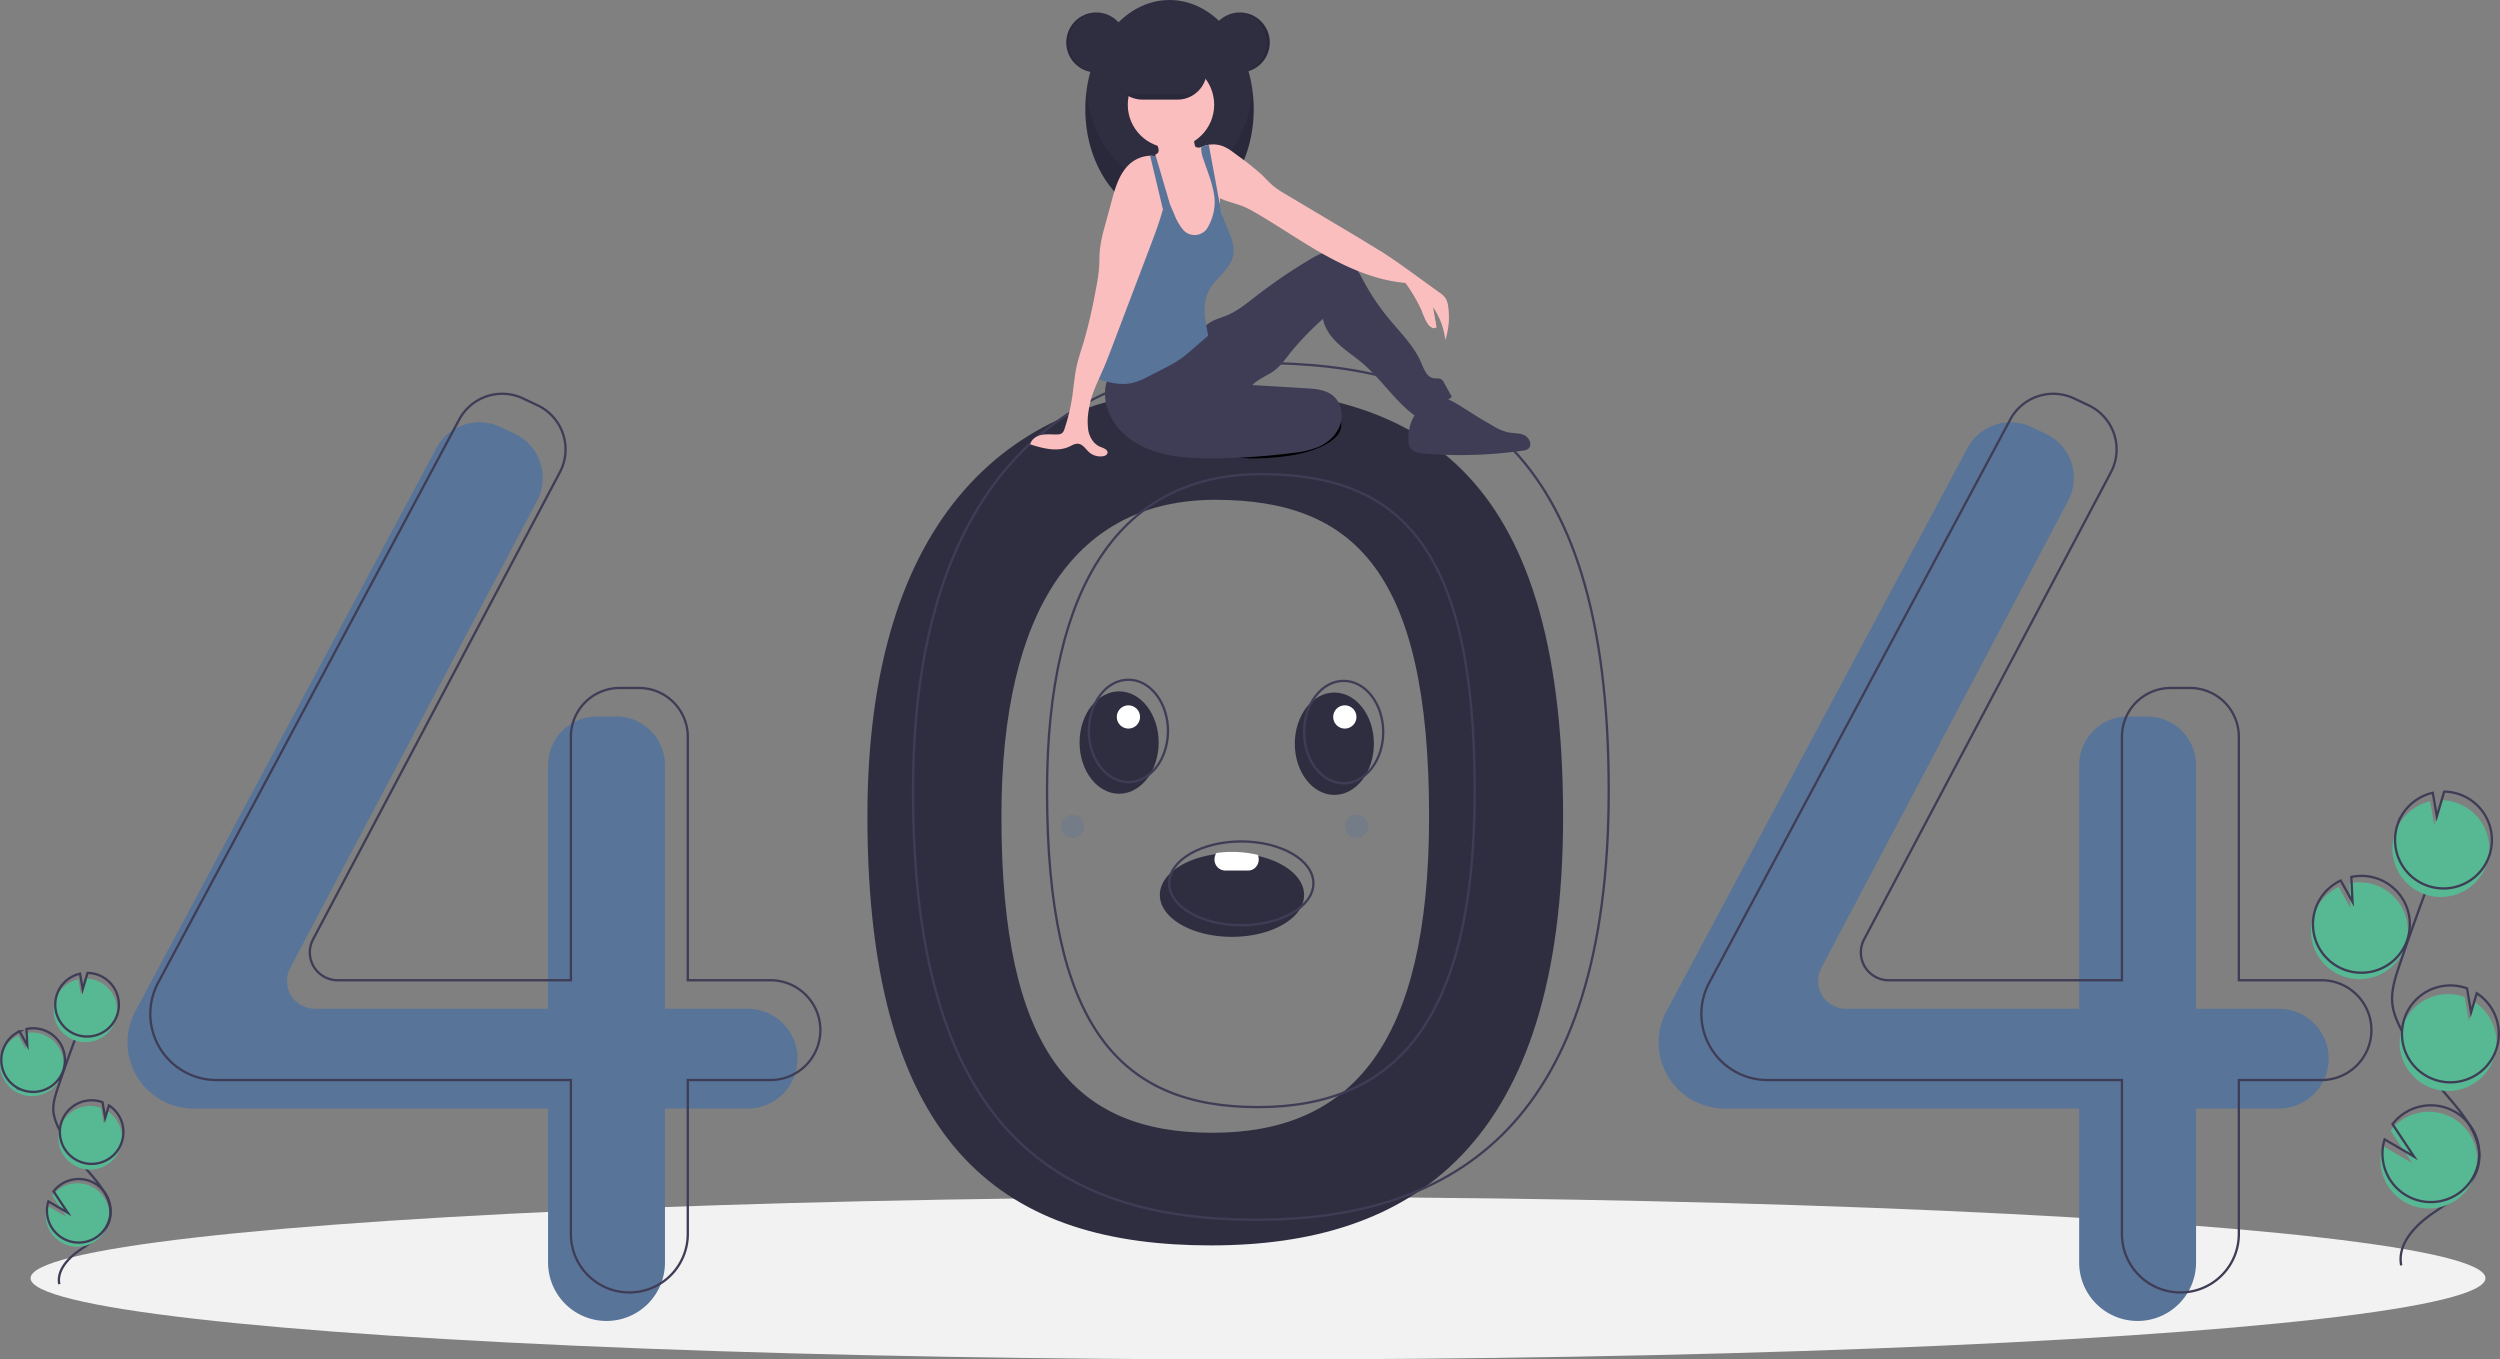 <svg xmlns="http://www.w3.org/2000/svg" xmlns:xlink="http://www.w3.org/1999/xlink" width="1074.392" height="584.231" xmlns:v="https://vecta.io/nano"><rect width="100%" height="100%" fill="#808080" stroke="none"/><style><![CDATA[.B{fill:none}.C{stroke:#3f3d56}.D{stroke-miterlimit:10}.E{fill:#57b894}.F{fill:#2f2e41}.G{fill:#587499}.H{fill:#3f3d56}.I{fill:#fbbebe}]]></style><ellipse cx="540.643" cy="549.309" rx="527.5" ry="34.922" fill="#f2f2f2"/><use xlink:href="#B" class="F"/><path d="M321.311 433.517h-35.534v-104.64a20.96 20.96 0 0 0-20.956-20.956h-8.326c-5.558 0-10.888 2.208-14.818 6.138s-6.138 9.26-6.138 14.818v104.639h-100.23a11.96 11.96 0 0 1-10.246-5.788c-2.164-3.592-2.29-8.055-.331-11.764l106.082-200.78c2.673-5.058 3.161-10.989 1.352-16.417s-5.759-9.879-10.932-12.322l-6.262-2.957a20.96 20.96 0 0 0-27.429 9.07L58.16 434.591c-2.203 4.121-3.356 8.723-3.356 13.396h0c0 7.536 2.994 14.764 8.323 20.093s12.557 8.323 20.093 8.323h152.319v66.167a25.12 25.12 0 0 0 25.119 25.119h0a25.12 25.12 0 0 0 25.119-25.119v-66.167h35.534c5.687 0 11.141-2.259 15.163-6.281a21.44 21.44 0 0 0 6.281-15.163h0c0-11.843-9.6-21.443-21.443-21.443zm657.997 0h-35.534v-104.64a20.96 20.96 0 0 0-20.956-20.956h-8.326c-5.558 0-10.888 2.208-14.818 6.138s-6.138 9.26-6.138 14.818v104.639h-100.23a11.96 11.96 0 0 1-10.246-5.788c-2.164-3.592-2.29-8.056-.331-11.764l106.082-200.78c2.673-5.058 3.161-10.99 1.352-16.417s-5.759-9.879-10.932-12.322l-6.262-2.957a20.96 20.96 0 0 0-27.429 9.07L716.157 434.591c-2.203 4.121-3.356 8.723-3.356 13.396h0c0 7.536 2.994 14.764 8.323 20.093s12.557 8.323 20.093 8.323h152.319v66.167a25.12 25.12 0 0 0 25.119 25.119h0a25.12 25.12 0 0 0 25.119-25.119v-66.167h35.534c5.687 0 11.141-2.259 15.163-6.281a21.44 21.44 0 0 0 6.281-15.163h0c0-11.843-9.6-21.443-21.443-21.443z" class="G"/><g class="B C D"><path d="M331.114 421.264H295.58v-104.64c0-5.558-2.208-10.888-6.138-14.818s-9.26-6.138-14.818-6.138h-8.326c-5.558 0-10.888 2.208-14.818 6.138s-6.138 9.26-6.138 14.818v104.639h-100.23a11.96 11.96 0 0 1-10.246-5.788c-2.164-3.592-2.29-8.055-.331-11.764l106.082-200.78c2.673-5.058 3.161-10.99 1.352-16.417s-5.759-9.879-10.932-12.322l-6.262-2.957a20.96 20.96 0 0 0-27.429 9.07L67.963 422.338c-2.203 4.121-3.356 8.723-3.356 13.396h0c0 7.536 2.994 14.764 8.323 20.093s12.557 8.323 20.093 8.323h152.319v66.167a25.12 25.12 0 0 0 25.119 25.119h0a25.12 25.12 0 0 0 25.119-25.119V464.15h35.534c5.687 0 11.141-2.259 15.163-6.281a21.44 21.44 0 0 0 6.281-15.163h0c0-5.687-2.259-11.141-6.28-15.163a21.44 21.44 0 0 0-15.163-6.281zm666.574 0h-35.534v-104.64c0-5.558-2.208-10.888-6.138-14.818s-9.26-6.138-14.818-6.138h-8.326c-5.558 0-10.888 2.208-14.818 6.138s-6.138 9.26-6.138 14.818v104.639h-100.23a11.96 11.96 0 0 1-10.246-5.788c-2.164-3.592-2.29-8.055-.331-11.764l106.082-200.78c2.673-5.058 3.161-10.99 1.352-16.417s-5.759-9.879-10.932-12.322l-6.262-2.957a20.96 20.96 0 0 0-27.429 9.07L734.536 422.338c-2.203 4.121-3.356 8.723-3.356 13.396h0c0 7.536 2.994 14.764 8.323 20.093s12.557 8.323 20.093 8.323h152.319v66.167a25.12 25.12 0 0 0 25.119 25.119h0c13.873 0 25.119-11.246 25.119-25.119V464.15h35.534c5.687 0 11.141-2.259 15.163-6.281a21.44 21.44 0 0 0 6.281-15.163h0c0-11.843-9.6-21.443-21.443-21.443z"/><use xlink:href="#B" x="19.605" y="-11.028"/></g><g class="F"><circle cx="471.141" cy="18.25" r="12.901"/><ellipse cx="502.607" cy="46.885" rx="36.186" ry="46.885"/></g><path d="M502.607 79.61c-18.128 0-33.141-17.271-35.776-39.805-.274 2.35-.411 4.714-.41 7.08 0 25.894 16.201 46.885 36.186 46.885s36.186-20.991 36.186-46.885c.001-2.366-.136-4.73-.41-7.08-2.634 22.534-17.648 39.805-35.776 39.805z" opacity=".1"/><use xlink:href="#C" class="H"/><use xlink:href="#C" opacity=".1"/><path d="M477.044 160.321a19.77 19.77 0 0 0-1.199 15.075 26.34 26.34 0 0 0 8.829 12.497c10.095 8.092 23.988 9.205 36.925 9.093a284.65 284.65 0 0 0 33.905-2.324 40.54 40.54 0 0 0 11.001-2.554c4.222-1.827 7.933-5.178 9.436-9.526s.436-9.672-3.134-12.574c-3.137-2.55-7.463-2.9-11.498-3.143l-23.088-1.387c2.281-2.308 5.318-3.614 8.096-5.292 3.685-2.226 6.134-5.965 8.813-9.335a129 129 0 0 1 13.439-13.817c.751 4.31 3.478 7.85 6.687 10.824s6.908 5.368 10.244 8.2c8.079 6.858 13.896 16.167 22.392 22.5a43.83 43.83 0 0 0 16.049-8.012l-3.302-5.981a3.94 3.94 0 0 0-1.245-1.553c-.935-.575-2.14-.279-3.225-.441-2.901-.435-4.168-3.784-5.306-6.487-3.125-7.422-9.108-13.18-14.218-19.404a98.01 98.01 0 0 1-9.996-14.723c-1.717-3.102-3.288-6.331-5.617-9.003s-5.594-4.773-9.139-4.781c-3.132-.007-6.021 1.584-8.714 3.183-8.202 4.872-16.094 10.249-23.63 16.099-3.944 3.062-7.863 6.296-12.489 8.174-1.947.79-4 1.331-5.869 2.292-3.273 1.684-5.757 4.534-8.431 7.064-9.538 9.023-22.596 14.869-35.717 15.337z" class="H"/><g class="I"><path d="M525.32 96.098c-.107 2.758-.694 5.477-1.734 8.033-1.065 2.578-3.155 4.596-5.768 5.573-1.835.492-3.76.554-5.623.182a10.88 10.88 0 0 1-4.582-1.561c-2.165-1.488-3.244-4.144-3.637-6.743s-.217-5.249-.469-7.863c-.245-2.112-.647-4.203-1.202-6.255l-.513-2.042-.481-2.039-.378-1.926-.233-1.643c-.055-1.632-.327-3.25-.809-4.811-.452-1.012-1.018-1.97-1.687-2.854l-.818-1.243a5.89 5.89 0 0 1-.972-3.748c.03-.205.08-.406.148-.601l.085-.223a1.8 1.8 0 0 0 1.23-1.149c.108-.595.057-1.209-.148-1.778a11.32 11.32 0 0 0-.96-2.288c-.264-.478-1.161-1.34-1.167-1.888-.013-1.101 2.14-1.989 3.011-2.423 2.661-1.332 5.627-1.934 8.597-1.743 1.904.129 3.968.714 5.019 2.31.944 1.438.818 3.301 1.221 4.972a1.47 1.47 0 0 0 .299.664 1.34 1.34 0 0 0 .739.34 4.55 4.55 0 0 0 1.416.057h.003a2.93 2.93 0 0 0 .371-.054c.735-.136 1.43-.436 2.033-.878q.585-.156 1.18-.255a.25.25 0 0 0 .047-.009c1.576 4.975 1.781 10.308 3.071 15.374.639 2.52 1.554 5.009 1.683 7.602.009.113.013.23.016.346.019.834-.047 1.674-.013 2.505a6.98 6.98 0 0 0 .126 1.114 15.61 15.61 0 0 0 .525 1.743l.009.028a8.59 8.59 0 0 1 .164.554c.035.135.066.267.091.403l.003.009a14.94 14.94 0 0 1 .104 4.207z"/><circle cx="503.237" cy="44.997" r="18.565"/><path d="M621.103 146.148c-.538-5.065-2.338-9.914-5.236-14.103q.722 4.295 1.447 8.587c-1.228.355-2.55-.051-3.367-1.035-.782-.976-1.38-2.086-1.765-3.276-2.109-5.236-4.867-10.187-8.209-14.736-11.819-.985-23.502-5.884-33.896-11.595s-20.126-12.552-30.384-18.502c-1.778-1.075-3.631-2.021-5.544-2.832-3.21-1.287-6.812-1.954-9.855-3.468-.205-.101-.409-.208-.61-.318a12.58 12.58 0 0 1-1.945-1.306c-.328-.266-.639-.552-.931-.856a20.35 20.35 0 0 1-3.559-5.953c-1.633-3.612-2.215-7.97-3.845-11.583.749-.7 1.591-1.294 2.502-1.765h.003a9.37 9.37 0 0 1 .4-.198 11.94 11.94 0 0 1 2.004-.733q.585-.156 1.18-.255a.25.25 0 0 0 .047-.009c1.839-.3 3.722-.151 5.491.434 2.587.875 4.767 2.621 6.941 4.273a114.02 114.02 0 0 1 10.148 8.049c1.794 1.718 3.43 3.606 5.359 5.167 1.603 1.237 3.293 2.357 5.057 3.351q15.656 9.327 31.315 18.65l10.526 6.438c5.249 3.386 10.308 7.055 15.365 10.721q4.47 3.238 8.936 6.479a9.73 9.73 0 0 1 2.533 2.341 8.47 8.47 0 0 1 1.123 3.433c.747 4.896.326 9.899-1.23 14.6z"/></g><path d="M529.923 110.06c-1.252 5.617-6.929 9.012-9.896 13.946-3.688 6.123-2.184 13.241-.799 20.255q-3.795 3.271-7.593 6.542c-1.397 1.199-2.794 2.404-4.298 3.464a57.35 57.35 0 0 1-6.86 3.94q-3.361 1.728-6.721 3.458a32.13 32.13 0 0 1-6.58 2.788c-4.415 1.133-9.103.34-13.471-.972a6.09 6.09 0 0 1-1.473-.601c-.272-.162-.51-.377-.699-.632a3.91 3.91 0 0 1-.444-2.539c.444-7.351 2.24-14.547 4.031-21.69a85.26 85.26 0 0 1 3.848-12.577c1.574-3.502 3.383-6.893 5.415-10.151a68.37 68.37 0 0 1 7.929-11.514 18.48 18.48 0 0 0 3.675-4.739c1.117-2.549.686-5.472.913-8.247a17.15 17.15 0 0 1 1.633-6.007v-.003c.485-1.016 1.069-1.981 1.743-2.882q.458 1.067.916 2.13.302.699.598 1.394.387.897.768 1.787 1.1 2.558 2.196 5.113a21.59 21.59 0 0 0 3.335 5.944 6.5 6.5 0 0 0 11.123-.853 21.26 21.26 0 0 0 2.272-6.013c.621-2.567.707-5.234.252-7.835-.758-5.009-2.889-10.126-4.437-14.78-.63-1.552-.995-3.198-1.079-4.871a3.35 3.35 0 0 1 .057-.56l.028-.145a11.94 11.94 0 0 1 2.004-.733q.585-.156 1.18-.255 2.044 11.064 4.094 22.127l.098.522.614 3.169c.198.957.412 1.91.651 2.857l.009.028.255.957.003.009a37.2 37.2 0 0 0 .818 2.58c1.85 5.12 5.076 10.274 3.889 15.588z" class="G"/><path d="M605.267 188.993c-.058 1.082.151 2.162.61 3.143 1.162 2.124 3.95 2.606 6.362 2.805 14.092 1.158 28.27.726 42.266-1.288.759-.052 1.496-.281 2.151-.668 1.99-1.395.763-4.795-1.41-5.884s-4.751-.826-7.135-1.297a22.48 22.48 0 0 1-6.678-2.896q-7.252-4.167-14.293-8.688c-2.795-1.795-6.093-3.71-9.24-2.646-8.525 2.884-12.69 8.222-12.634 17.418z" class="H"/><path d="M501.383 82.989v.003l-.072.39-.116.645-1.419 5.963c-1.51 5.459-3.534 10.831-5.541 16.123q-8.081 21.287-16.164 42.577c-1.359 3.575-2.716 7.152-4.261 10.654l-1.576 3.534c-1.894 4.257-3.713 8.653-4.317 13.184a27.45 27.45 0 0 0-.192 9.04c.604 2.97 2.407 5.872 5.23 6.97 1.378.538 3.351 1.259 2.974 2.69-.205.787-1.098 1.171-1.901 1.303a7.31 7.31 0 0 1-5.966-1.718c-1.507-1.337-2.665-3.417-4.67-3.641-1.388-.151-2.665.68-3.936 1.262-5.186 2.369-11.227.711-16.674-.972.428-2.206 2.643-3.66 4.843-4.1s4.474-.129 6.718-.189a3.51 3.51 0 0 0 2.042-.525c.548-.503.931-1.158 1.101-1.882 1.445-4.282 2.52-8.681 3.213-13.147.724-4.666 1.026-9.405 2.058-14.015.802-3.597 2.042-7.08 3.106-10.61a224.68 224.68 0 0 0 5.06-22.077 78.02 78.02 0 0 0 1.425-9.368c.179-2.612.094-5.236.346-7.838a60.89 60.89 0 0 1 2.111-9.997q1.444-5.348 2.885-10.689c1.425-5.271 2.955-10.746 6.567-14.843a13.96 13.96 0 0 1 10.028-4.789 9.88 9.88 0 0 1 2.13.23l.349.088c.762.199 1.494.502 2.174.9 1.114-.708 1.68-.459 2.42.632.648 1.156.954 2.472.881 3.795.062 3.492-.224 6.981-.856 10.415z" class="I"/><path d="M502.607 87.162l-.047.047-.255.255-2.53 2.527-1.24-5.208-4.251-17.854a9.88 9.88 0 0 1 2.13.23c.03-.205.08-.406.148-.601l.201.689 1.441 4.902 2.728 9.308.45 1.532v.003z" class="G"/><g class="F"><path d="M518.661 30.203a12.58 12.58 0 0 1-3.7 8.896c-.424.425-.879.818-1.36 1.176a12.53 12.53 0 0 1-7.536 2.524h-15.096c-6.946-.011-12.571-5.644-12.571-12.59s5.625-12.579 12.571-12.59h15.096a12.63 12.63 0 0 1 12.596 12.584z"/><circle cx="532.815" cy="18.25" r="12.901"/></g><path d="M532.5 5.349l-.472.012a12.9 12.9 0 0 1 0 25.778l.472.012c7.125 0 12.901-5.776 12.901-12.901S539.625 5.349 532.5 5.349zm-61.359 0l.472.012a12.9 12.9 0 0 0 0 25.778l-.472.012c-7.121-.006-12.89-5.78-12.89-12.901s5.769-12.895 12.89-12.901zm42.46 34.926a12.53 12.53 0 0 1-7.536 2.524h-15.096a12.53 12.53 0 0 1-7.536-2.524z" opacity=".1"/><path d="M611.086 133.756s3.252 9.372 6.229 6.876l-2.373-12.25z" class="I"/><use xlink:href="#D" class="E"/><g class="B C D"><path d="M1031.941 543.793c-1.789-9.11 5.963-17.187 13.621-22.437s16.605-10.408 19.218-19.317c3.755-12.804-7.43-24.53-16.136-34.642a125.3 125.3 0 0 1-16.524-24.557c-1.811-3.533-3.476-7.225-3.952-11.166-.686-5.675 1.137-11.323 2.974-16.737q9.179-27.052 19.628-53.65"/><use xlink:href="#D" x="0.857" y="-2.758"/></g><use xlink:href="#E" class="E"/><use xlink:href="#E" x="1.143" y="-3.677" class="B C D"/><use xlink:href="#F" class="E"/><use xlink:href="#F" x="0.99" y="-3.724" class="B C D"/><use xlink:href="#G" class="E"/><use xlink:href="#G" x="0.857" y="-2.758" class="B C D"/><path d="M9.007 470.249c5.458 1.984 11.574.305 15.253-4.189s4.118-10.821 1.096-15.779-8.847-7.468-14.527-6.257l.342 7.038-3.33-6.032c-3.268 1.536-5.793 4.306-7.019 7.702a13.41 13.41 0 0 0-.787 3.699c-.432 6.093 3.231 11.733 8.973 13.818z" class="E"/><path d="M25.484 551.879c-1.175-5.986 3.918-11.292 8.949-14.741s10.91-6.838 12.626-12.692c2.467-8.412-4.882-16.117-10.601-22.76-4.244-4.93-7.888-10.346-10.856-16.135a22.21 22.21 0 0 1-2.597-7.336c-.451-3.729.747-7.439 1.954-10.996q6.031-17.773 12.896-35.249M9.571 468.437c5.458 1.984 11.574.305 15.253-4.189s4.118-10.82 1.096-15.779-8.847-7.468-14.527-6.257l.342 7.038-3.33-6.032a13.62 13.62 0 0 0-7.019 7.702 13.41 13.41 0 0 0-.787 3.699c-.432 6.093 3.231 11.733 8.973 13.818z" class="B C D"/><use xlink:href="#H" class="E"/><use xlink:href="#H" x="0.751" y="-2.416" class="B C D"/><path d="M34.058 501.822c6.534 2.37 13.807-.539 16.904-6.763s1.03-13.78-4.802-17.562l-1.604 5.4-1.137-6.77c-.011-.005-.023-.01-.035-.013-4.593-1.67-9.729-.762-13.47 2.383s-5.52 8.047-4.665 12.859 4.214 8.802 8.81 10.465z" class="E"/><path d="M34.708 499.374c6.534 2.37 13.807-.539 16.904-6.763s1.03-13.78-4.802-17.562l-1.604 5.4-1.137-6.77c-.011-.005-.023-.01-.035-.013-4.592-1.666-9.724-.755-13.463 2.389s-5.516 8.044-4.663 12.854 4.208 8.799 8.8 10.465z" class="B C D"/><path d="M19.822 524.53a13.67 13.67 0 0 0 26.731.9 13.67 13.67 0 0 0-24.096-11.608l6.092 9.17-8.324-4.867c-.645 2.072-.784 4.269-.403 6.405z" class="E"/><path d="M20.385 522.718a13.67 13.67 0 0 0 26.731.9A13.67 13.67 0 0 0 23.02 512.01l6.092 9.17-8.324-4.867c-.645 2.072-.784 4.269-.403 6.405z" class="B C D"/><g class="F"><ellipse cx="480.946" cy="319.116" rx="17" ry="22"/><ellipse cx="573.446" cy="319.616" rx="17" ry="22"/><path d="M560.446 384.616c0 9.94-13.88 18-31 18s-31-8.06-31-18c0-8.61 10.41-15.81 24.32-17.57 2.215-.292 4.446-.436 6.68-.43a50.7 50.7 0 0 1 11.13 1.2c11.62 2.59 19.87 9.14 19.87 16.8z"/></g><g class="B C"><ellipse cx="484.946" cy="314.116" rx="17" ry="22"/><ellipse cx="577.446" cy="314.616" rx="17" ry="22"/><ellipse cx="533.446" cy="379.616" rx="31" ry="18"/></g><g fill="#fff"><path d="M540.946 369.316c.008 1.258-.464 2.471-1.32 3.392a4.34 4.34 0 0 1-3.18 1.408h-10c-2.565-.089-4.576-2.234-4.5-4.8-.005-.975.28-1.929.82-2.741a47.02 47.02 0 0 1 6.68-.459c3.747-.012 7.483.417 11.13 1.28.247.61.373 1.262.37 1.92z"/><circle cx="484.946" cy="308.116" r="5"/><circle cx="577.946" cy="308.116" r="5"/></g><g class="G"><circle cx="582.946" cy="355.116" r="5" opacity=".3"/><circle cx="460.946" cy="355.116" r="5" opacity=".3"/></g><defs ><path id="B" d="M520.426 167.01c-85.944 0-147.651 55.139-147.651 183.798 0 145.813 61.707 184.411 147.651 184.411s151.327-42.274 151.327-184.411c0-151.94-65.383-183.798-151.327-183.798zm.565 319.808c-59.527 0-90.626-34.923-90.626-135.916 0-89.112 32.372-136.105 91.899-136.105s91.899 30.868 91.899 136.105c0 98.447-33.645 135.916-93.172 135.916z"/><path id="C" d="M576.242 184.189c-.777 3.193-4.128 5.751-7.839 7.538-7.802 3.757-17.425 4.878-26.76 5.254-2.381.145-4.77.101-7.144-.132-4.601-.445-8.917-2.429-12.251-5.631a1.68 1.68 0 0 1 .044-2.844c4.969-5.459 13.262-8.806 21.616-11.216 6.334-1.827 17.381-6.561 24.29-5.922 6.692.619 9.025 8.921 8.044 12.953z"/><path id="D" d="M1006.864 419.55c8.307 3.02 17.615.463 23.215-6.376s6.268-16.469 1.668-24.016-13.466-11.366-22.111-9.523l.521 10.712-5.068-9.18c-4.974 2.337-8.817 6.554-10.684 11.723a20.41 20.41 0 0 0-1.197 5.63 20.81 20.81 0 0 0 13.656 21.031z"/><path id="E" d="M1029.397 357.588a20.79 20.79 0 0 1 14.98-13.198l1.714 10.184 3.177-10.696a20.81 20.81 0 0 1 11.509 37.936 20.81 20.81 0 0 1-31.38-24.227z"/><path id="F" d="M1044.991 467.604c9.946 3.608 21.015-.821 25.728-10.293s1.568-20.973-7.309-26.729l-2.441 8.219-1.731-10.304c-.017-.008-.035-.015-.053-.02a20.81 20.81 0 0 0-27.599 23.199 20.81 20.81 0 0 0 13.405 15.928z"/><path id="G" d="M1023.324 502.167c1.702 9.687 9.957 16.858 19.787 17.189s18.549-6.268 20.899-15.819-2.31-19.442-11.171-23.711-19.501-1.747-25.504 6.043l9.273 13.957-12.67-7.408c-.982 3.153-1.193 6.497-.613 9.749z"/><path id="H" d="M23.812 429.539a13.66 13.66 0 0 1 9.842-8.671l1.126 6.691 2.087-7.027c5.947.088 11.154 4.01 12.881 9.702s-.424 11.846-5.319 15.223-11.412 3.203-16.12-.432-6.526-9.895-4.497-15.486z"/></defs></svg>